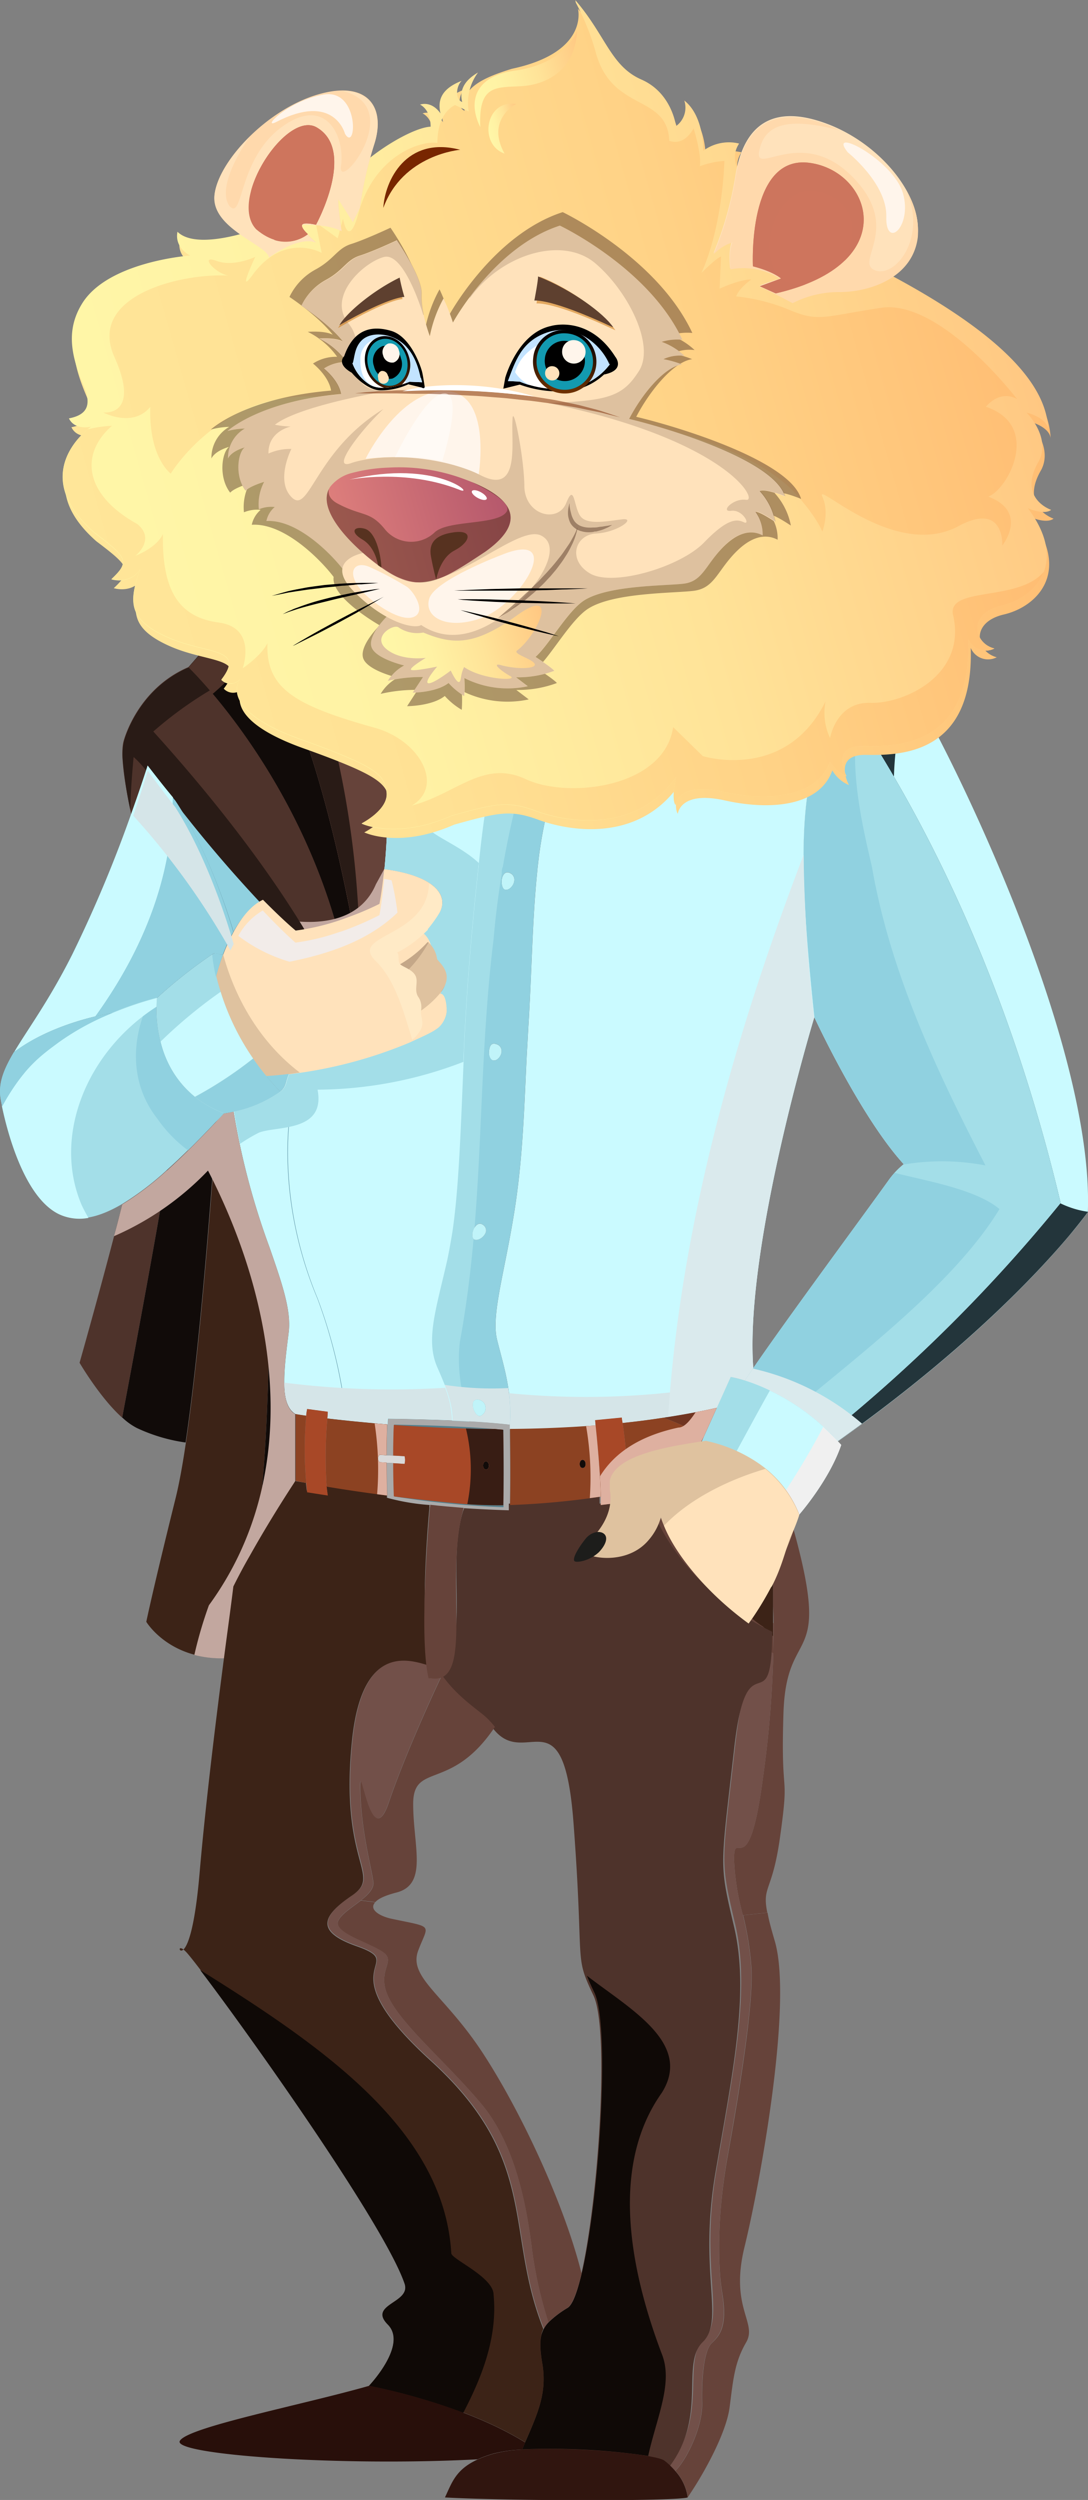 <svg xmlns="http://www.w3.org/2000/svg" xmlns:xlink="http://www.w3.org/1999/xlink" viewBox="0 0 205.79 472.82"><rect x="0" y="0" width="205.79" height="472.82" fill="#808080" stroke="none"/><defs><style>.cls-1{isolation:isolate;}.cls-2{fill:#547f8c;}.cls-3{fill:#110b09;}.cls-4{fill:#d9d9d9;}.cls-5{fill:#aaa;}.cls-6{fill:#66433a;}.cls-7{fill:#4f332a;}.cls-14,.cls-22,.cls-24,.cls-32,.cls-49,.cls-54,.cls-58,.cls-7,.cls-8{mix-blend-mode:screen;}.cls-8{fill:#291b16;}.cls-9{fill:#4e332b;}.cls-10{fill:#c2a79f;}.cls-10,.cls-17,.cls-18,.cls-19,.cls-20,.cls-30,.cls-42,.cls-45,.cls-48,.cls-52,.cls-60,.cls-65{mix-blend-mode:multiply;}.cls-11{fill:#3c2317;}.cls-12{fill:#c0f4f9;}.cls-13{fill:#cafaff;}.cls-14{fill:#23353b;}.cls-15{fill:#a3dee8;}.cls-16{fill:#90d1e0;}.cls-17{fill:#daeaed;}.cls-18{fill:#f0f0f0;}.cls-19{fill:#d5e5e8;}.cls-20{fill:#f2ece9;}.cls-21{fill:#725049;}.cls-22{fill:#0f0906;}.cls-23{fill:#aadae2;}.cls-24,.cls-28{fill:#5b8089;}.cls-25{fill:#703521;}.cls-26{fill:#8c4222;}.cls-27{fill:#30150f;}.cls-29{fill:#a84827;}.cls-30{fill:#deb0a0;}.cls-31{fill:#280f0a;}.cls-32{fill:#381d14;}.cls-33{fill:#699faf;}.cls-34{fill:#dfc29f;}.cls-35{fill:#ffe2bb;}.cls-36,.cls-41,.cls-43{fill:#5e402f;}.cls-36{opacity:0.2;}.cls-37{fill:#ffeac6;}.cls-38{fill:#d8bfa0;}.cls-39{fill:url(#linear-gradient);}.cls-40{fill:url(#linear-gradient-2);}.cls-41,.cls-42,.cls-48,.cls-49,.cls-52{opacity:0.5;}.cls-42{fill:#c97106;}.cls-44{fill:url(#linear-gradient-3);}.cls-45,.cls-53{fill:#573220;}.cls-46{fill:#fff5eb;}.cls-47{fill:#ffd9ac;}.cls-48,.cls-58{fill:#782600;}.cls-49,.cls-54,.cls-59{fill:#fff;}.cls-50,.cls-60{fill:#ce755d;}.cls-51{fill:url(#linear-gradient-4);}.cls-55{fill:url(#linear-gradient-5);}.cls-56{fill:url(#linear-gradient-6);}.cls-57{fill:url(#linear-gradient-7);}.cls-60{opacity:0.7;}.cls-61{fill:#c2e3ff;}.cls-62{fill:url(#linear-gradient-8);}.cls-63{fill:#139ab0;}.cls-64{fill:url(#linear-gradient-9);}.cls-66{fill:#1d1d1b;fill-rule:evenodd;}</style><linearGradient id="linear-gradient" x1="14.42" y1="82.74" x2="196.85" y2="82.74" gradientTransform="translate(-19.73 33.25) rotate(-15.91)" gradientUnits="userSpaceOnUse"><stop offset="0" stop-color="#ffe699"/><stop offset="0.3" stop-color="#ffe194"/><stop offset="0.66" stop-color="#ffd286"/><stop offset="1" stop-color="#ffbd73"/></linearGradient><linearGradient id="linear-gradient-2" x1="14.42" y1="81.01" x2="196.85" y2="81.01" gradientTransform="translate(-19.73 33.25) rotate(-15.91)" gradientUnits="userSpaceOnUse"><stop offset="0" stop-color="#fff7a8"/><stop offset="0.27" stop-color="#fff2a4"/><stop offset="0.6" stop-color="#ffe398"/><stop offset="0.97" stop-color="#ffca84"/><stop offset="1" stop-color="#ffc782"/></linearGradient><linearGradient id="linear-gradient-3" x1="61.46" y1="89.6" x2="94.27" y2="89.6" gradientTransform="translate(-19.73 33.25) rotate(-15.91)" gradientUnits="userSpaceOnUse"><stop offset="0" stop-color="#de7f7c"/><stop offset="1" stop-color="#b5586c"/></linearGradient><linearGradient id="linear-gradient-4" x1="64.21" y1="115.61" x2="94.98" y2="115.61" xlink:href="#linear-gradient-2"/><linearGradient id="linear-gradient-5" x1="14.42" y1="107.44" x2="188.32" y2="107.44" xlink:href="#linear-gradient"/><linearGradient id="linear-gradient-6" x1="108.66" y1="15.19" x2="131.47" y2="15.19" xlink:href="#linear-gradient-2"/><linearGradient id="linear-gradient-7" x1="110.02" y1="23.08" x2="116.58" y2="23.08" xlink:href="#linear-gradient-2"/><linearGradient id="linear-gradient-8" x1="-1083.18" y1="-127.09" x2="-1083.18" y2="-137.9" gradientTransform="matrix(-1.27, -0.06, -0.05, 1, -1278.34, 136.53)" gradientUnits="userSpaceOnUse"><stop offset="0" stop-color="#733300"/><stop offset="1"/></linearGradient><linearGradient id="linear-gradient-9" x1="-1027.96" y1="-20.94" x2="-1027.96" y2="-29.69" gradientTransform="matrix(-0.99, 0.29, 0.32, 1.08, -938.68, 398.15)" xlink:href="#linear-gradient-8"/></defs><title>ЛЕв</title><g class="cls-1"><g id="Layer_1" data-name="Layer 1"><polygon class="cls-2" points="73.61 269.59 95.81 270.9 95.55 269.94 73.61 268.82 73.61 269.59"/><polygon class="cls-2" points="73.64 282.85 95.81 284.51 95.38 285.43 73.5 283.62 73.64 282.85"/><path class="cls-3" d="M110.2,276.1c.71,0,.8,1.54,0,1.54S109.5,276.09,110.2,276.1Z"/><path class="cls-3" d="M91.92,276.39c.71,0,.79,1.54,0,1.54S91.21,276.37,91.92,276.39Z"/><path class="cls-4" d="M76.54,275.41a3,3,0,0,1,0,1.46l-2.15-.14v0l-1.27-.08-1.33-.09a1,1,0,0,1,0-1.4l1.33.08,1.27.06Z"/><path class="cls-5" d="M74.51,269.5c-.06,1.15-.12,3.19-.12,5.78l-1.27-.06c0-2.63.07-4.66.09-5.82,0-.69.06-1.07.06-1.07s5.84.06,12.23.33c3.83.16,7.84.42,10.92.79,0,0,0,.29,0,.8,0,2.09.13,8,0,14.4,0,.49,0,1,0,1.52-3.11-.11-5.94-.29-8.46-.48s-4.5-.38-6.34-.59c-5.44-.61-8.35-1.22-8.35-1.22,0-.36,0-.69,0-1-.07-2.26-.09-4.34-.11-6.22l1.27.08v0c0,1.89,0,4,.12,6.27l.26.05a168.51,168.51,0,0,0,20.42,2v-.37c.12-6.25,0-12.07,0-14.27l-1.58-.14c-6.7-.6-15.82-.79-19.08-.84Z"/><path class="cls-3" d="M66.81,175.34c-.88.36-1.79.71-2.77,1l-.19-.43c-8.5-30.83-28.24-49.69-28.24-49.69L44.49,116S56.63,121.74,66.81,175.34Z"/><path class="cls-6" d="M68.21,116.08a135.9,135.9,0,0,1,3.75,18,140,140,0,0,1,.71,32.1c-.41,4.35-.9,6.84-.9,6.84a51.85,51.85,0,0,1-5,2.27C56.63,121.74,44.49,116,44.49,116c14.39-10.3,21.65-6.5,21.65-6.5.67,2,1.31,4,1.88,6A6.44,6.44,0,0,0,68.21,116.08Z"/><path class="cls-7" d="M49,120.81c-2.73-4-4.49-4.82-4.49-4.82l-8.88,10.25s1.82,1.74,4.59,5A40.34,40.34,0,0,0,49,120.81Z"/><path class="cls-8" d="M56.15,117.8c-1.13.46,6.39-2.51,11.46-3.7-.46-1.54-1-3.07-1.47-4.61,0,0-7.26-3.8-21.65,6.5,0,0,1.82.88,4.65,5.05,4.46,6.6,11.44,21.47,17.67,54.3l1.09-.45A177.68,177.68,0,0,0,56.15,117.8Z"/><path class="cls-9" d="M27.92,145.78l0,0s-1.09,3.63-2.94,9c-1-4.6-2.42-11.94-1.58-14.68,0,0,2.48-9.75,12.23-13.93,0,0,19.74,18.86,28.24,49.69l.19.43a41.7,41.7,0,0,1-8.12,1.94s-2.18-1.85-6.18-6.08a253.55,253.55,0,0,1-16.58-19.5Q30.66,149.5,27.92,145.78Z"/><path class="cls-10" d="M71.1,167.24c-3.17,7.52-11.95,8.18-20.27,6.11,3.29,3.42,5.09,5,5.09,5A41.7,41.7,0,0,0,64,176.36c1-.31,1.89-.66,2.77-1a51.85,51.85,0,0,0,5-2.27s.49-2.49.9-6.84c.07-.7.14-1.46.2-2.25C72.28,165.09,71.69,166.18,71.1,167.24Z"/><path class="cls-8" d="M29,138.35a73,73,0,0,1,10.68-7.77c-2.45-2.84-4-4.34-4-4.34-9.75,4.18-12.23,13.93-12.23,13.93a12.12,12.12,0,0,0-.19,4,71.33,71.33,0,0,0,1.4,9c0-3.78.66-10.48.61-10A19.66,19.66,0,0,1,27.85,146a1.35,1.35,0,0,0,0-.18l0,0q2.73,3.72,5.24,6.94a253.55,253.55,0,0,0,16.58,19.5c4,4.23,6.18,6.08,6.18,6.08,1-.13,2-.31,2.95-.52C50.81,164.16,39.69,150.17,29,138.35Z"/><path class="cls-9" d="M31.54,221.4c-1.67,11-8.42,46.73-8.42,46.73-4.19-3.73-8.07-10.39-8.07-10.39s4.52-15.9,8.07-29.94A55.2,55.2,0,0,0,31.54,221.4Z"/><path class="cls-3" d="M40.9,212.13s-2.45,38.29-5.8,60.69a32.13,32.13,0,0,1-9.19-2.73,12,12,0,0,1-2.79-2s6.75-35.7,8.42-46.73C34.55,218.71,37.68,215.55,40.9,212.13Z"/><path class="cls-11" d="M50.9,235.68s.85,42.19-3.6,61.54a0,0,0,0,0,0,0c-1.07,2.28-2.12,4.64-3.09,7,0,0-.41,3.59-1,9.33-11.07.67-15.54-6.82-15.54-6.82s1.26-6.12,5.56-23.44c.67-2.72,1.33-6.35,1.94-10.51,3.35-22.4,5.8-60.69,5.8-60.69.49-.51,1-1,1.47-1.55,0,0,.71-.1,1.82-.34A138.67,138.67,0,0,0,50.9,235.68Z"/><path class="cls-3" d="M55.92,267.44v12.64S51.58,288,47.3,297.22c4.45-19.35,3.6-61.54,3.6-61.54,2.39,6.87,4.22,12.09,3.72,16.26C53.77,258.79,52.78,265.65,55.92,267.44Z"/><path class="cls-10" d="M54.62,251.94c.5-4.17-1.33-9.39-3.72-16.26a138.67,138.67,0,0,1-6.71-25.44c-1.11.24-1.82.34-1.82.34-.49.53-1,1-1.47,1.55-3.22,3.42-6.35,6.58-9.36,9.27a55.2,55.2,0,0,1-8.42,6.4c-.51,2-1,4-1.56,6a54.84,54.84,0,0,0,17.78-12.41c13.07,25.29,18.23,57.46.17,82.22A79.05,79.05,0,0,0,36.76,313a20.28,20.28,0,0,0,6.38.6c.64-5.74,1-9.33,1-9.33,1-2.36,2-4.72,3.09-7a0,0,0,0,1,0,0c4.28-9.27,8.62-17.14,8.62-17.14V267.44C52.78,265.65,53.77,258.79,54.62,251.94Z"/><path class="cls-12" d="M103.46,134.53c1.74,1,.15,3.31-1,3.13S101.73,133.56,103.46,134.53Z"/><path class="cls-12" d="M96.46,165.13a1.36,1.36,0,0,1,.83,1.25c0,1-.9,2-1.68,1.91-.55-.07-.78-.95-.71-1.81S95.52,164.64,96.46,165.13Z"/><path class="cls-12" d="M93.93,197.5a1.34,1.34,0,0,1,.95,1.28c0,.88-.75,1.83-1.5,1.79s-1-1-.86-1.94S93,197.16,93.93,197.5Z"/><path class="cls-13" d="M170.94,220.18c-8.23-9-16.9-27.77-16.9-27.77-4.44-41.81-3-59.7,17.36-63a5.17,5.17,0,0,1,1,1c4.22,5.77,34.62,64.93,33.36,98.84,0,0-13.83,19.69-47.3,43.37a40.94,40.94,0,0,0-17.56-11.48c.45-.69,1-1.48,1.59-2.36,6.44-9.41,20.61-28.57,25.69-35.66A14.7,14.7,0,0,1,170.94,220.18Z"/><path class="cls-14" d="M172.39,130.37c.18-.37-.58-.67-1-1a22.85,22.85,0,0,0-10.61,4.27c18.75,27.86,31.93,60.54,39.83,93.87A296.55,296.55,0,0,1,157,271c.5.5,1,1,1.5,1.55,23.7-16.77,37.53-31.52,43.61-38.71,2.5-3,3.69-4.66,3.69-4.66C179,225.66,161.31,152.71,172.39,130.37Z"/><path class="cls-15" d="M200.62,227.51c-7.9-33.33-21.08-66-39.83-93.87-10.07,7.87-10.24,26-6.75,58.77,0,0,8.67,18.75,16.9,27.77a14.7,14.7,0,0,0-2.77,2.9c-5.08,7.09-19.25,26.25-25.69,35.66-.6.88-1.14,1.67-1.59,2.36A40.37,40.37,0,0,1,157,271,296.55,296.55,0,0,0,200.62,227.51Z"/><path class="cls-16" d="M189.05,228.67c-4.48-3.78-14-5.35-19.83-6.85a14.3,14.3,0,0,0-1.05,1.26c-5.08,7.09-19.25,26.25-25.69,35.66-.6.88-1.14,1.67-1.59,2.36a38.07,38.07,0,0,1,10,4.89C163.76,255.31,180.82,242.2,189.05,228.67Z"/><path class="cls-16" d="M186.4,220.42c-9.35-18.06-18-36.51-21.47-56.43-2-8.69-5.36-22.37-1.26-32.18-12.89,6.65-13.43,24.9-9.63,60.6,0,0,8.67,18.75,16.9,27.77l-.06.07A43.76,43.76,0,0,1,186.4,220.42Z"/><path class="cls-17" d="M140.89,261.1a40.94,40.94,0,0,1,17.56,11.48c1.58-1.12,3.1-2.23,4.6-3.32a47.53,47.53,0,0,0-20.63-10.42C141.85,259.68,141.32,260.43,140.89,261.1Z"/><path class="cls-13" d="M158.45,272.58c.23.22.45.46.66.7-2.32,6.8-8,13.23-8,13.23-3.53-9.27-11.84-12.28-16-13.23a23,23,0,0,0-2.5-.42l.55-1.23,2.42-5.37,2.63-5.84a21.21,21.21,0,0,1,2.68.68A40.94,40.94,0,0,1,158.45,272.58Z"/><path class="cls-15" d="M139.25,274.6c2.1-3.87,4.2-7.75,6.37-11.62a35.16,35.16,0,0,0-4.73-1.88,21.21,21.21,0,0,0-2.68-.68l-2.63,5.84-2.42,5.37-.55,1.23a23,23,0,0,1,2.5.42A27.37,27.37,0,0,1,139.25,274.6Z"/><path class="cls-18" d="M155.71,269.87c-2.15,4.11-4.53,8.1-7.07,12a20.58,20.58,0,0,1,2.48,4.64s5.67-6.43,8-13.23c-.21-.24-.43-.48-.66-.7C157.54,271.59,156.62,270.7,155.71,269.87Z"/><path class="cls-13" d="M139.1,121.36s25.75,2.87,32.3,8c-20.32,3.34-21.8,21.23-17.36,63,0,0-13.26,43.61-11.56,66.33-.6.88-1.14,1.67-1.59,2.36a21.21,21.21,0,0,0-2.68-.68l-2.63,5.84c-3.32.75-6.7,1.36-10.08,1.87h0c-2.57.4-5.16.73-7.73,1,0-.32-.09-.66-.13-1l-5.06.49s0,.35.09,1c-5.55.44-11,.63-16.21.66,0-.51,0-.8,0-.8.43-6.46-1.27-11.29-2.44-16.07-1-4,.83-10.67,2.5-19.73.3-1.64.6-3.37.88-5.16,1.56-10.18,1.77-19.63,2.27-29.55.1-1.51.17-3,.26-4.54.68-10.8.74-20.3,1.69-29.53.06-.71.15-1.41.23-2.12,1.16-9.92,4.73-22.28,9.58-28.55,2.07,3.8,3.51,7.31,3.51,7.31s10-8.8,15.91-13.8A66.64,66.64,0,0,1,139.1,121.36Z"/><path class="cls-19" d="M96.23,263.49a30.47,30.47,0,0,1,.19,6s0,.29,0,.8c5.22,0,10.66-.22,16.21-.66-.05-.62-.09-1-.09-1l5.06-.49c0,.34.1.68.13,1,2.57-.27,5.16-.6,7.73-1h0c3.38-.51,6.76-1.12,10.08-1.87l2-4.47A150,150,0,0,1,96.23,263.49Z"/><path class="cls-17" d="M135.58,266.26l2.63-5.84a21.21,21.21,0,0,1,2.68.68c.45-.69,1-1.48,1.59-2.36C140.78,236,154,192.41,154,192.41a290.08,290.08,0,0,1-2-30.73c-12.89,33.69-23.3,70.06-25.63,106.31C129.45,267.51,132.54,267,135.58,266.26Z"/><path class="cls-14" d="M139.1,121.36s-2.37,1.4-8.29,6.62l-1.61,1.44A196.78,196.78,0,0,1,161,134a22.42,22.42,0,0,1,10.41-4.29C164.85,124.35,139.1,121.36,139.1,121.36Z"/><path class="cls-19" d="M139.1,121.36s-2.37,1.4-8.29,6.62-15.91,14.39-15.91,14.39-1.44-3.66-3.51-7.62a31.77,31.77,0,0,0-2.84,4.82,70,70,0,0,1,5.27,11c8.2-9.94,17.73-19.35,25.81-29.11Z"/><path class="cls-6" d="M146.33,307c0-2.06-.11-3.12-.11-3.12V296a57.88,57.88,0,0,0,3.69-7.41c7.71,27.45-1.16,18.14-1.72,35.35s1.2,10.27-.64,23.45c-1.46,10.56-3.45,9.21-2.42,14.34l-4.61.5a47.5,47.5,0,0,1-1.68-10.52c0-6.41,2.75,5.31,5.48-15.54A202.19,202.19,0,0,0,146.33,307Z"/><path class="cls-20" d="M135.11,273.28c-6.79,1.07-15.57,2.65-16.51,7.29v.32c0,.45,0,.89,0,1.38a7.12,7.12,0,0,1,.11,1.77c-.15,5.08-4.76,8.58-4.76,8.58-.61.52-.11.79,1,.73,4.51-3.54,8-7.87,9.48-12.79a77.23,77.23,0,0,0,17.38-4.75A25.6,25.6,0,0,0,135.11,273.28Z"/><path class="cls-20" d="M126.76,282.67v1.61a45.05,45.05,0,0,0,15.58,21.93c.51-.76,1-1.54,1.43-2.32A77,77,0,0,1,126.76,282.67Z"/><path class="cls-6" d="M146.54,367.09c3.49,11.83-2.86,46.23-5.71,57.84s2.5,14.3.29,18.1-2.44,7.09-3.12,12.28c-.64,4.86-4.82,12.48-7.92,17a9.33,9.33,0,0,0-2.34-5c2.08-2,5.19-8.23,5.08-12.83s.32-9.91,1.8-11.32,3.06-3.06,2-9.47-.73-16.23,1-25.76,4.86-27.62,4.54-35.45a57.88,57.88,0,0,0-1.59-10.24l4.61-.5C145.39,363.05,145.85,364.73,146.54,367.09Z"/><path class="cls-21" d="M146.33,307a202.19,202.19,0,0,1-2,29.19c-2.73,20.85-5.48,9.13-5.48,15.54a47.5,47.5,0,0,0,1.68,10.52,57.88,57.88,0,0,1,1.59,10.24c.32,7.83-2.86,25.92-4.54,35.45s-2,19.35-1,25.76-.52,8-2,9.47-1.91,6.7-1.8,11.32-3,10.8-5.08,12.83a13.91,13.91,0,0,0-1.07-1.12c7.47-9.57,2.25-19.62,6.49-23.79s-.86-13.1,2.42-32.16,6.41-34,3.52-46.32-2.58-10.86,0-33.79c2.45-21.67,5.13-5.8,5.21-24.08C145,306.39,145.64,306.71,146.33,307Z"/><path class="cls-6" d="M146.22,308.94s.07,1.28.11,3.76c-.69-.36-1.37-.75-2-1.13,0-1.3,0-2.6,0-3.92C144.92,308.1,145.56,308.52,146.22,308.94Z"/><path class="cls-11" d="M146.22,299.44v10c-.66-.42-1.3-1.34-1.91-1.79s-1.84-.44-2.47-.94A69.77,69.77,0,0,0,146.22,299.44Z"/><path class="cls-6" d="M144.31,307.65c0,1.32,0,2.62,0,3.92C127.68,301.85,124.38,288,124.38,288a12.35,12.35,0,0,0,2.21-4.34s3,12.64,15.75,22.52C143,306.71,143.63,307.19,144.31,307.65Z"/><path class="cls-9" d="M93.42,327.11a14.57,14.57,0,0,0-2.23-2.31c-2-1.64-5.25-3.91-7.8-7.49a17,17,0,0,1-1.17-1.84q-.42-.74-.78-1.53a4.65,4.65,0,0,1-.31-.87l.31,0c8.68,1.35,2.42-16.68,6.34-27.83,2.51.16,5.34.31,8.46.4,0-.42,0-.85,0-1.26h0c5.68-.13,11.65-.65,17.16-1.31,0,.46,0,.9,0,1.31l5.05-.5c-.15,4.19-4.77,7.08-4.77,7.08-1.81,1.28,6.1.82,10.45-3.79,0,0,5.31,13.41,21.93,21.44-.08,18.28-4.76.41-7.2,22.08-2.59,22.93-2.91,21.41,0,33.79s-.24,27.26-3.52,46.32,1.83,28-2.43,32.16,1,14.22-6.48,23.79a11.2,11.2,0,0,0-1-.85c-1.67-1.24-17.34-2.67-26.89-2.09.21-.45.4-.9.56-1.34,2.29-5.33,4.19-9.29,3.23-15-.53-3.17-.47-5.05.32-6.5a5.28,5.28,0,0,1,.89-1.19A18.94,18.94,0,0,1,107.2,437c.91-.6,1.81-3,2.66-6.49h0c3.34-14.17,5.46-46.62,2.4-53.07-3.79-8-1.69-5.06-3.79-32.76C106.6,320.06,99.54,334.61,93.42,327.11Z"/><path class="cls-22" d="M125.17,445.18c-6.36-16.83-9.55-35.9,0-49.36,5.91-9.4-6.06-15.88-14.16-22.16.35.91.81,1.93,1.44,3.25,3,6.45.94,38.9-2.41,53.07h0c-.84,3.51-1.74,5.89-2.66,6.49a19.27,19.27,0,0,0-3.62,2.74,5,5,0,0,0-.88,1.19c-.79,1.45-.85,3.33-.32,6.5,1,5.74-.94,9.7-3.23,15-.17.44-.36.89-.56,1.34a127,127,0,0,1,23.83,1.25C124.19,457.24,127.39,450.67,125.17,445.18Z"/><path class="cls-23" d="M139.1,121.36s-2.37,1.4-8.29,6.62-15.91,14.39-15.91,14.39-1.44-3.66-3.51-7.62c-2.49-4.81-5.89-10-8.63-9.6,0,0,16.21-7.69,23-11.1h0c1.69-.86,2.82-1.44,3-1.58.77-.7.68-4.91-2.54-7.45,0-.67.1-1.34.15-2C133,108.37,139.1,121.36,139.1,121.36Z"/><path class="cls-24" d="M126.38,103c0,.65-.1,1.32-.15,2,3.22,2.54,3.31,6.75,2.54,7.45-.15.14-1.28.72-3,1.58h0c-6.83,3.41-23,11.1-23,11.1,1.56-.25,3.32,1.32,5,3.6a112.79,112.79,0,0,0,26.36-16.31C131.92,109,129.2,105.3,126.38,103Z"/><path class="cls-25" d="M135.58,266.26l-2.42,5.37a57.94,57.94,0,0,0-7.66-3.5C128.88,267.62,132.26,267,135.58,266.26Z"/><path class="cls-26" d="M133.16,271.63l-.55,1.23a23,23,0,0,1,2.5.42c-6.79,1.07-15.57,2.65-16.51,7.29a70.7,70.7,0,0,0-.85-11.44c2.57-.27,5.16-.6,7.73-1h0A57.94,57.94,0,0,1,133.16,271.63Z"/><path class="cls-27" d="M98.77,463.28c9.55-.58,25.22.85,26.89,2.09a12.55,12.55,0,0,1,1,.85,13.91,13.91,0,0,1,1.07,1.12,9.33,9.33,0,0,1,2.34,5c-2.4.73-33.24.68-45.91,0,1.31-2.77,2-5.25,6.14-7.16a22.54,22.54,0,0,1,3-1.09A26.62,26.62,0,0,1,98.77,463.28Z"/><path class="cls-28" d="M126.23,105c3.22,2.54,3.31,6.75,2.54,7.45-.15.14-1.28.72-3,1.58C125.9,110.94,126.05,107.92,126.23,105Z"/><path class="cls-20" d="M95,127.56l-.66,1.61c-3.72-5.6-9.15-9.37-15.52-11.79a19.1,19.1,0,0,1-.58,2.71h0c4.84,1.69,8.23,2.58,8.23,2.58,1.87,1.45,4,7.32,5.51,12.28,1.17,3.81,2,7.09,2,7.4,2.61-8.75,8.78-17.21,8.78-17.21s16.21-7.69,23-11.1h0c0-.77.07-1.51.09-2.26C114.41,118.32,97.78,121.26,95,127.56Z"/><path class="cls-29" d="M112.65,269.59c-.05-.62-.09-1-.09-1l5.06-.49c0,.34.1.68.13,1a70.7,70.7,0,0,1,.85,11.44,4.21,4.21,0,0,0,0,1.7,7.12,7.12,0,0,1,.11,1.77l-5,.61c0-.5,0-1,0-1.59C113.53,278.33,112.92,272,112.65,269.59Z"/><path class="cls-30" d="M133.16,271.63l2.42-5.37c-1.32.3-2.66.56-4,.82-1.08,1.65-2.17,2.91-3.24,2.91-7.66,1.64-12.28,5-14.88,9.27.08,1.31.14,2.61.16,3.8,0,.56,0,1.09,0,1.59l5-.61a7.12,7.12,0,0,0-.11-1.77,4.21,4.21,0,0,1,0-1.7c.94-4.64,9.72-6.22,16.51-7.29a23,23,0,0,0-2.5-.42Z"/><path class="cls-26" d="M112.65,269.59c.27,2.41.88,8.74,1,13.47a152.13,152.13,0,0,1-17.17,1.59h0c.13-6.42,0-12.31,0-14.4C101.66,270.22,107.1,270,112.65,269.59Zm-2.45,8.05c.8,0,.71-1.52,0-1.54S109.44,277.64,110.2,277.64Z"/><path class="cls-30" d="M112.65,269.59l-1.79.13a57.42,57.42,0,0,1,.7,13.62l2.07-.28C113.53,278.33,112.92,272,112.65,269.59Z"/><path class="cls-6" d="M110,430h0c-.84,3.51-1.74,5.89-2.66,6.49a19.27,19.27,0,0,0-3.62,2.74,77.72,77.72,0,0,1-3.23-14.88c-1-7.22-3-18.76-9.51-26.5S76.33,383.33,73.61,378s1.59-7-1.26-8.84-9.4-3.58-8.35-5.9c.58-1.26,2.59-2.5,4.26-3.81l2.7.34c-1.26,1.37.9,2.63,3.08,3.1,8.16,1.73,7,.9,5.07,6s4.87,8.26,12.08,19.21S106.78,416.94,110,430Z"/><path class="cls-21" d="M103.76,439.22a5,5,0,0,0-.88,1.19c-7.36-18.47-.7-32-21.26-50.68S77.94,371.67,67.57,368c-7.75-2.73-6.74-5.64-.9-9.59s-2.35-5.95,0-29.18c2.27-22.6,15-13,15.74-14.29a18.57,18.57,0,0,0,1.16,1.84S77,330.63,73.51,340.91s-5.61-9.93-5.38-2.12,2.1,14.37,2.46,17.13c.17,1.24-1,2.39-2.33,3.48-1.67,1.31-3.68,2.55-4.26,3.81-1,2.32,5.5,4,8.35,5.9s-1.44,3.47,1.26,8.84S84.49,390.09,91,397.84s8.55,19.28,9.51,26.5A77.72,77.72,0,0,0,103.76,439.22Z"/><path class="cls-11" d="M102.56,446.91c1,5.74-.94,9.7-3.23,15-12.23-7.58-29.51-10.72-29.51-10.72s7.37-7.74,3.58-11.61,4.43-4,3.17-7.74C72.18,419,38.35,372.45,35.2,369.17s.62,7.26,2.54-14.78c1.31-15.37,3.93-35.72,5.4-46.65.64-4.74,1-7.7,1-7.7,1-2,2-3.89,3.09-5.77a0,0,0,0,1,0,0c4.28-7.65,8.62-14.15,8.62-14.15l2,.33c.1.91.17,1.46.17,1.46l3.92.5c-.09-.44-.15-.9-.22-1.39,2.87.39,6.7.89,11.44,1.39,0,.28,0,.55,0,.85a41.35,41.35,0,0,0,8.1,1.38s-2.06,21.18-.05,28a4.66,4.66,0,0,0,.3.87c.24.53.51,1,.79,1.53-.7,1.27-13.47-8.31-15.74,14.29-2.35,23.23,5.81,25.24,0,29.18s-6.85,6.86.9,9.59c10.37,3.64-6.49,3,14.05,21.7s13.9,32.21,21.26,50.68C102.09,441.86,102,443.74,102.56,446.91Z"/><path class="cls-22" d="M93.36,434c0-3.36-8-6.73-8-7.85-1.37-23.19-24-38.9-47.5-53.56,8.84,11.58,34.85,48.15,38.66,59.32,1.26,3.72-7,3.87-3.17,7.74s-3.58,11.61-3.58,11.61a113.25,113.25,0,0,1,17.84,5.1C91.4,449.13,94.1,441.79,93.36,434Z"/><path class="cls-31" d="M99.33,461.94c-.17.44-.36.89-.56,1.34a26.62,26.62,0,0,0-5.43.76,22.54,22.54,0,0,0-3,1.09c-26.23,1.38-57.75-.88-56.33-3.48s23-6.77,35.84-10.43C69.82,451.22,87.1,454.36,99.33,461.94Z"/><path class="cls-16" d="M102.76,125s-6.17,8.11-8.78,16.5h0c-.22.67-.41,1.35-.56,2a205.46,205.46,0,0,0-3,20.73c-.95,8.56-1.82,18.29-2.34,27.08-.15,2.47-.29,4.87-.38,7.15a1,1,0,0,0,0,.24c-.63,15.28-1,25.81-2.18,34.16-.28,1.93-.6,3.74-1,5.47-2.07,9.21-4.13,15-1.91,20.17,1.61,3.7,2.87,6.72,2.92,10.13,3.83.16,7.84.42,10.92.79.43-6.46-1.27-11.29-2.44-16.07-1-4,.83-10.67,2.5-19.73.3-1.64.6-3.37.88-5.16,1.56-10.18,1.77-19.63,2.27-29.55.1-1.51.17-3,.26-4.54.68-10.8.74-20.3,1.69-29.53.06-.71.15-1.41.23-2.12,1.16-9.92,4.73-22.28,9.58-28.55C108.9,129.58,105.5,124.56,102.76,125ZM90.83,267.81c-1.16.21-2.33-3.41-.32-3.09A1.61,1.61,0,0,1,90.83,267.81ZM91.9,233c-.26.9-1.37,1.69-2.1,1.46-.39-.11-.51-.64-.43-1.22.17-1.07,1-2.34,2-1.58A1.25,1.25,0,0,1,91.9,233Zm1.48-32.45c-.62,0-1-1-.86-1.94s.51-1.47,1.41-1.13a1.34,1.34,0,0,1,.95,1.28C94.88,199.66,94.13,200.61,93.38,200.57Zm2.23-32.28c-.55-.07-.78-.95-.71-1.81s.62-1.84,1.56-1.35a1.36,1.36,0,0,1,.83,1.25C97.29,167.35,96.39,168.37,95.61,168.29Zm6.84-30.63c-1.17-.18-.72-4.1,1-3.13S103.61,137.84,102.45,137.66Z"/><path class="cls-15" d="M87,253.69c1.2-6.53,2-13,2.57-19.35a1.39,1.39,0,0,1-.2-1.08,3.16,3.16,0,0,1,.38-1c1.49-18.18,1.32-36.05,3.61-54.63.35-4.19.88-8.32,1.55-12.4a3.35,3.35,0,0,1,0-.55,2.59,2.59,0,0,1,.2-.75,161.38,161.38,0,0,1,7.08-27c-.77-.64-.33-3.47,1.11-2.94q1.36-3.63,2.91-7.26c-1.18-1.15-2.36-1.83-3.44-1.66,0,0-6.17,8.11-8.78,16.5h0c-.22.67-.41,1.35-.56,2a205.46,205.46,0,0,0-3,20.73c-.95,8.56-1.82,18.29-2.34,27.08-.15,2.47-.29,4.87-.38,7.15a1,1,0,0,0,0,.24c-.63,15.28-1,25.81-2.18,34.16-.28,1.93-.6,3.74-1,5.47-2.07,9.21-4.13,15-1.91,20.17,1.61,3.7,2.87,6.72,2.92,10.13l3.24.16C87.25,263.62,86.37,258.54,87,253.69Z"/><path class="cls-19" d="M102.76,125.15s-.91,1.27-2.2,3.31a40.38,40.38,0,0,1,7.74,11.63,32,32,0,0,1,3.09-5.34C108.9,129.94,105.5,124.7,102.76,125.15Z"/><path class="cls-19" d="M84,261.9a19.52,19.52,0,0,1,1.52,6.76c3.83.16,7.84.42,10.92.79a31,31,0,0,0-.32-6.93A58.61,58.61,0,0,1,84,261.9Zm6.85,5.91c-1.16.21-2.33-3.41-.32-3.09A1.61,1.61,0,0,1,90.83,267.81Z"/><path class="cls-29" d="M95.17,270.41c0,2.2.14,8,0,14.27-2.73,0-5.37-.05-7.85-.27-4.65-.42-8.87-.9-12.57-1.36l-.26-.05c-.08-2.26-.12-4.38-.12-6.27l2.15.14a3,3,0,0,0,0-1.46l-2.15-.13c0-2.59.06-4.63.12-5.78,5.57.4,12,.72,19.08.77Zm-3.25,7.52c.79,0,.71-1.52,0-1.54S91.17,277.93,91.92,277.93Z"/><path class="cls-32" d="M95.17,270.41l-1.58-.14c-1.86,0-3.68,0-5.46-.1a33,33,0,0,1,.26,14.3c2.18.16,4.45.24,6.8.21C95.31,278.43,95.22,272.61,95.17,270.41Zm-3.25,7.52c-.75,0-.71-1.56,0-1.54S92.71,277.93,91.92,277.93Z"/><path class="cls-6" d="M91.38,324.3a14.57,14.57,0,0,1,2.23,2.31c-8.26,12.33-15.46,6.57-15.46,14.56S81,356.37,75,357.93c-2.22.57-3.48,1.2-4,1.81l-2.7-.34c1.37-1.09,2.5-2.24,2.33-3.48-.36-2.76-2.25-9.31-2.46-17.13s1.89,12.4,5.38,2.12,10.06-24.1,10.06-24.1C86.12,320.39,89.35,322.66,91.38,324.3Z"/><path class="cls-12" d="M91.38,231.68A1.25,1.25,0,0,1,91.9,233c-.26.9-1.37,1.69-2.1,1.46-.39-.11-.51-.64-.43-1.22C89.54,232.19,90.38,230.92,91.38,231.68Z"/><path class="cls-12" d="M90.51,264.72a1.61,1.61,0,0,1,.32,3.09C89.67,268,88.5,264.4,90.51,264.72Z"/><path class="cls-33" d="M86.42,122.63s-4.35,4.68-7.84,14.41L72,133.61a128.81,128.81,0,0,1,.71,30.78c9.18,1.2,12.32,4.7,10.47,8.19a27.27,27.27,0,0,1-2.27,3.16l.07.08a4.83,4.83,0,0,1,1.51,5.32c.91,1.24,3.58,3.11.84,6.66.43,1.09,1.24,1.84,1.16,3.54a3.22,3.22,0,0,1-.94,1.89,18.16,18.16,0,0,1-6,3.86l0,0a84.78,84.78,0,0,1-22.83,6h0c-.66,1.4-.41,2.38-1.65,3.34a23.2,23.2,0,0,1-8.78,3.78,138.67,138.67,0,0,0,6.71,25.44c2.39,6.87,4.22,12.09,3.72,16.26-.85,6.85-1.84,13.71,1.3,15.5,0,0,.69.13,2,.31,0-.43.1-.85.17-1.27L62,267s0,.45-.09,1.24c2.91.35,6.76.75,11.29,1.12,0-.69.06-1.07.06-1.07s5.84.06,12.23.33c0-3.41-1.31-6.43-2.92-10.13-2.22-5.15-.16-11,1.91-20.17.37-1.73.69-3.54,1-5.47,1.21-8.35,1.55-18.88,2.18-34.16a1,1,0,0,1,0-.24c.09-2.28.23-4.68.38-7.15.52-8.79,1.39-18.52,2.34-27.08a205.46,205.46,0,0,1,3-20.73c.15-.67.34-1.35.56-2h0C93.82,140.82,89.73,125.08,86.42,122.63Z"/><path class="cls-13" d="M56.18,202.89l-1.56.22h0c-.66,1.4-.41,2.38-1.65,3.34a23.2,23.2,0,0,1-8.78,3.78,138.67,138.67,0,0,0,6.71,25.44c2.39,6.87,4.22,12.09,3.72,16.26-.85,6.85-1.84,13.71,1.3,15.5,0,0,.69.13,2,.31,0-.43.1-.85.17-1.27L62,267s0,.45-.09,1.24c1,.13,2.27.26,3.56.4A94,94,0,0,0,60,245.53C54.33,232.07,52.72,216.58,56.18,202.89Z"/><path class="cls-13" d="M86.42,122.63s-4.35,4.68-7.84,14.41L72,133.61a128.81,128.81,0,0,1,.71,30.78c9.18,1.2,12.32,4.7,10.47,8.19a27.27,27.27,0,0,1-2.27,3.16l.07.08a4.83,4.83,0,0,1,1.51,5.32c.91,1.24,3.58,3.11.84,6.66.43,1.09,1.24,1.84,1.16,3.54a3.22,3.22,0,0,1-.94,1.89,18.16,18.16,0,0,1-6,3.86l0,0a84,84,0,0,1-21.27,5.78c-3.46,13.69-1.85,29.18,3.78,42.64a94,94,0,0,1,5.52,23.15c2.26.24,4.84.49,7.73.72,0-.69.06-1.07.06-1.07s5.84.06,12.23.33c0-3.41-1.31-6.43-2.92-10.13-2.22-5.15-.16-11,1.91-20.17.37-1.73.69-3.54,1-5.47,1.21-8.35,1.55-18.88,2.18-34.16a1,1,0,0,1,0-.24c.09-2.28.23-4.68.38-7.15.52-8.79,1.39-18.52,2.34-27.08a205.46,205.46,0,0,1,3-20.73c.15-.67.34-1.35.56-2h0C93.82,140.82,89.73,125.08,86.42,122.63Z"/><path class="cls-15" d="M80.64,155.84c-4-11.05,1-19.29,10-25.26-1.31-3.59-2.82-6.93-4.2-8,0,0-4.35,4.68-7.84,14.41L72,133.61a128.81,128.81,0,0,1,.71,30.78c9.18,1.2,12.32,4.7,10.47,8.19-1,1.8-3.81,2-4.2,2.76,1.42,2.75,2.27,4.3.7,1.7,1.26,1.2,2.27,1.89,1.41,4.1.92,1.24,5,3.11,2.24,6.66.43,1.09,1.24,1.84,1.16,3.54a3.22,3.22,0,0,1-.94,1.89,18.16,18.16,0,0,1-6,3.86l0,0a84.78,84.78,0,0,1-22.83,6h0c-.66,1.4-.41,2.38-1.65,3.34a23.2,23.2,0,0,1-8.78,3.78c.32,2.13.71,4.16,1.12,6.12a31.17,31.17,0,0,1,3.52-2.09c3.18-1.35,12.72,0,11.13-8.15a77.59,77.59,0,0,0,27.59-5.26c0-.92.07-1.7.09-2.13a1,1,0,0,1,0-.24c.09-2.28.23-4.68.38-7.15.52-8.79,1.39-18.52,2.34-27.08,0-.32.07-.64.11-1C86.74,159.61,80.64,157.72,80.64,155.84Z"/><path class="cls-16" d="M49.24,170.72h0c-2.31,1.12-4.14,3.65-5.53,6.31,0,0-4-14.76-11-25.82A253.55,253.55,0,0,0,49.24,170.72Z"/><path class="cls-19" d="M53.78,261.5c0,2.84.55,5,2.14,5.94,0,0,.69.13,2,.31,0-.43.1-.85.17-1.27L62,267s0,.45-.09,1.24c2.91.35,6.76.75,11.29,1.12,0-.69.06-1.07.06-1.07s5.84.06,12.23.33a18.35,18.35,0,0,0-1.29-6.15A162,162,0,0,1,53.78,261.5Z"/><path class="cls-6" d="M87.71,285.19c-3.92,13.5,2.34,33.83-6.34,32.2l-.3.05c-2-8.23.3-32.84.3-32.84C83.21,284.81,85.33,285,87.71,285.19Z"/><path class="cls-34" d="M81.14,190c1.27-1.08,3.37-.27,3.31,1.32v.05a3.22,3.22,0,0,1-.94,1.89l-.22.24a2.06,2.06,0,0,1-3.47-.91,6.08,6.08,0,0,1-.19-1.29v-.12C80.19,190.74,80.69,190.34,81.14,190Z"/><path class="cls-34" d="M83.29,187.8a18.93,18.93,0,0,1-3.66,3.35v.12a13.86,13.86,0,0,0,.26,1.73,23.48,23.48,0,0,0,3.48-5C83.35,187.92,83.31,187.86,83.29,187.8Z"/><path class="cls-23" d="M86.42,122.68s-4.35,4.88-7.84,15L72,134.13a135.9,135.9,0,0,0-3.75-18c3.54,1.63,7,3,10,4C83,121.79,86.42,122.68,86.42,122.68Z"/><path class="cls-23" d="M72,134.13l6.62,3.58a57.45,57.45,0,0,1,5.2-11.27,46,46,0,0,1-15.16-8.77A135,135,0,0,1,72,134.13Z"/><path class="cls-24" d="M78.19,120.1c-3-1-6.44-2.39-10-4,.15.53.27,1.06.41,1.59a46,46,0,0,0,15.16,8.77,28.86,28.86,0,0,1,2.64-3.76S83,121.79,78.19,120.1Z"/><path class="cls-19" d="M68.21,116.08a135.9,135.9,0,0,1,3.75,18l3.64,2a66.53,66.53,0,0,0-3.14-18.19C71.07,117.34,69.65,116.74,68.21,116.08Z"/><path class="cls-35" d="M81.11,182.23c.11-.2.21-.41.3-.61a4.7,4.7,0,0,0-1.26-5.06l.61-.6.18-.14-.07-.08a27.27,27.27,0,0,0,2.27-3.16c1.85-3.49-1.29-7-10.47-8.19-.41,4.17-.9,6.56-.9,6.56a53.63,53.63,0,0,1-5,2.18c-.88.33-1.79.67-2.77,1A44,44,0,0,1,55.92,176s-2.18-1.77-6.18-5.83h0c-2.31,1.08-4.14,3.5-5.53,6.05a34.6,34.6,0,0,0-1.95,4.23,39.55,39.55,0,0,0-1.35,4.14,46.74,46.74,0,0,0,9.47,19c1.39-.09,2.82-.22,4.26-.41a84.78,84.78,0,0,0,22.83-6l0,0c2.73-1.28,4.39-1.94,5.54-2.9a4.9,4.9,0,0,0,1.48-3c0-1.08-.18-3.34-1.2-3.35.3-.5,1.8-4.7-1.88-6.18"/><path class="cls-34" d="M42.21,180.49a39.89,39.89,0,0,0-1.32,4.07,46.74,46.74,0,0,0,9.47,19c1.39-.09,2.82-.22,4.26-.41.69-.09,1.39-.19,2.08-.3C49.33,197.24,44.5,189,42.21,180.49Z"/><path class="cls-20" d="M72.67,166.23c-.41,4.35-.9,6.84-.9,6.84a51.85,51.85,0,0,1-5,2.27c-.88.36-1.79.71-2.77,1a41.7,41.7,0,0,1-8.12,1.94s-2.18-1.85-6.18-6.08h0A12.3,12.3,0,0,0,45.08,177a29.89,29.89,0,0,0,9.68,4.89c8.76-1.74,15.54-4.56,20.42-9.29a52,52,0,0,0-1.11-6.1C73.61,166.38,73.16,166.3,72.67,166.23Z"/><path class="cls-28" d="M78.3,109.09a20.85,20.85,0,0,1-.11,11h0c-3-1-6.44-2.39-10-4a6.44,6.44,0,0,1-.19-.64c2.85-5.35,6.45-7.14,6.9-7.34C75.94,108.42,77.08,108.77,78.3,109.09Z"/><path class="cls-24" d="M68,115.44a6.44,6.44,0,0,0,.19.64c.86.4,1.73.78,2.59,1.15A29.43,29.43,0,0,1,77,108.72l-2.06-.62C74.47,108.3,70.87,110.09,68,115.44Z"/><path class="cls-28" d="M78.19,120.1h0a20.85,20.85,0,0,0,.11-11L77,108.72a29.43,29.43,0,0,0-6.18,8.51C73.43,118.35,76,119.31,78.19,120.1Z"/><path class="cls-26" d="M73.21,269.4c0,1.16-.07,3.19-.09,5.82l-1.33-.08a1,1,0,0,0,0,1.4l1.33.09c0,1.88,0,4,.11,6.22-4.74-.61-8.57-1.2-11.44-1.68a82.78,82.78,0,0,1,.13-12.89C64.83,268.63,68.68,269,73.21,269.4Z"/><path class="cls-30" d="M73.12,276.63l-1.33-.09a1,1,0,0,1,0-1.4l1.33.08c0-2.63.07-4.66.09-5.82l-2.35-.2a57.49,57.49,0,0,1,.47,13.4l1.9.25C73.16,280.59,73.14,278.51,73.12,276.63Z"/><path class="cls-29" d="M61.92,268.28a82.78,82.78,0,0,0-.13,12.89c.07.59.13,1.15.22,1.68l-3.92-.61s-.07-.65-.17-1.76a70.45,70.45,0,0,1,0-12.73c0-.43.1-.85.17-1.27L62,267S62,267.49,61.92,268.28Z"/><path class="cls-26" d="M57.92,267.75a70.45,70.45,0,0,0,0,12.73l-2-.4V267.44S56.61,267.57,57.92,267.75Z"/><path class="cls-16" d="M54.62,203.11h0c-.66,1.4-.41,2.38-1.65,3.34-.94-1-1.82-2-2.61-2.94C51.75,203.43,53.18,203.3,54.62,203.11Z"/><path class="cls-23" d="M44.19,210.24c-1.11.24-1.82.34-1.82.34C27.6,204.94,29.7,188.74,29.7,188.74a91.17,91.17,0,0,1,10.47-8.27,27.06,27.06,0,0,0,.72,4.09,46.74,46.74,0,0,0,9.47,19c.79,1,1.67,2,2.61,2.94A23.2,23.2,0,0,1,44.19,210.24Z"/><path class="cls-15" d="M41.73,187.58c-.35-1.1-.64-2.13-.84-3a27.06,27.06,0,0,1-.72-4.09,91.17,91.17,0,0,0-10.47,8.27,24.62,24.62,0,0,0,.67,8.29A92.44,92.44,0,0,1,41.73,187.58Z"/><path class="cls-13" d="M41.73,187.58A92.44,92.44,0,0,0,30.37,197a19,19,0,0,0,6.5,10.43,75.42,75.42,0,0,0,11-7.24A46.68,46.68,0,0,1,41.73,187.58Z"/><path class="cls-16" d="M47.89,200.22a75.42,75.42,0,0,1-11,7.24,20.2,20.2,0,0,0,5.5,3.12s.71-.1,1.82-.34A23.2,23.2,0,0,0,53,206.46c-.94-1-1.82-2-2.61-2.94S48.64,201.31,47.89,200.22Z"/><path class="cls-33" d="M40.17,180.47a91.17,91.17,0,0,0-10.47,8.27,67.28,67.28,0,0,0-8.35,2.82h0c-.55.08-11.17,1.73-18.71,7.44,2.52-4.23,6.59-9.65,11-18.48A247.37,247.37,0,0,0,25,153.47c1.85-5.19,2.94-8.67,2.94-8.67l0,0q2.73,3.56,5.24,6.66c7,10.59,11,24.75,11,24.75a34.6,34.6,0,0,0-1.95,4.23c-.79.36-1.16-.54-2,0Z"/><path class="cls-13" d="M27.92,144.78l0,0s-1.09,3.48-2.94,8.67a247.37,247.37,0,0,1-11.3,27.05c-4.44,8.83-8.51,14.25-11,18.48,5.08-3.84,11.54-5.84,15.39-6.76,9.06-12.54,14.65-26.51,14.65-41.41C31.15,148.93,29.57,146.93,27.92,144.78Z"/><path class="cls-16" d="M33.16,151.44l-.49-.61c0,14.9-5.59,28.87-14.65,41.41,1.87-.45,3.14-.65,3.32-.68h0a67.28,67.28,0,0,1,8.35-2.82,91.17,91.17,0,0,1,10.47-8.27l0,0c.87-.56,1.24.34,2,0a34.6,34.6,0,0,1,1.95-4.23S40.19,162,33.16,151.44Z"/><path class="cls-19" d="M44.19,178.54s-4-14.76-11-25.82q-2.5-3.22-5.24-6.94l0,0s-1,3.38-2.75,8.49A139.14,139.14,0,0,1,43.6,179.76C43.8,179.35,44,178.94,44.19,178.54Z"/><path class="cls-16" d="M40.21,180.47c.87-.59,1.24.35,2,0a42.76,42.76,0,0,0-1.35,4.31,29.15,29.15,0,0,1-.72-4.26Z"/><path class="cls-15" d="M42.32,210.51l-1.46,1.56c-3.23,3.42-6.36,6.57-9.37,9.27a54.6,54.6,0,0,1-8.42,6.39c-4.47,2.63-8.5,3.53-12,1.83C4.35,226.27,1.19,213.27.35,209.19c4-7.33,7.37-9.66,10.73-12.14a48.28,48.28,0,0,1,10.21-5.55h0a64.72,64.72,0,0,1,8.35-2.82S27.56,204.87,42.32,210.51Z"/><path class="cls-16" d="M42.37,210.58C27.6,204.94,29.7,188.74,29.7,188.74l-1.37.38c-3.11,6.2-4.34,15.07,1.42,22.44a25.49,25.49,0,0,0,5.81,6c1.75-1.72,3.53-3.55,5.34-5.47C41.39,211.62,41.88,211.11,42.37,210.58Z"/><path class="cls-13" d="M29.61,190.4a15.8,15.8,0,0,1,.09-1.66,67.28,67.28,0,0,0-8.35,2.82h0a48.28,48.28,0,0,0-10.21,5.55C7.77,199.6,4.43,201.92.4,209.25c.84,4.09,4,17.09,10.73,20.38a9.13,9.13,0,0,0,5.6.71c-.46-.79-.9-1.61-1.3-2.47C9.91,214.89,16.37,198.86,29.61,190.4Z"/><path class="cls-16" d="M2.63,199c7.54-5.71,18.16-7.36,18.71-7.44a48.28,48.28,0,0,0-10.21,5.55C7.77,199.6,4.43,201.92.4,209.25.23,208.46.15,208,.15,208-.41,205,.62,202.39,2.63,199Z"/><path class="cls-16" d="M2.63,199c-2,3.39-3,6-2.48,9,0,0,.08.45.25,1.24a38.78,38.78,0,0,1,4.2-6.31,21.6,21.6,0,0,1,3.23-7.09A33.2,33.2,0,0,0,2.63,199Z"/><path class="cls-36" d="M82.93,184.31c-.18-.22-.35-.42-.48-.61-.55,1.42-1.82,2.94-4.3,4.48a6.14,6.14,0,0,1,.07,1.33v.19A12.7,12.7,0,0,0,82.93,184.31Z"/><path class="cls-34" d="M82.45,181.14c.91,1.24,3.58,3.11.84,6.66a18.93,18.93,0,0,1-3.66,3.35c0-3.79-1.5-2.87-1.41-4.44a5.58,5.58,0,0,0-.07-1.27C80.63,184,81.9,182.51,82.45,181.14Z"/><path class="cls-34" d="M80.94,178.15a5.18,5.18,0,0,1,1.51,5.55,7.65,7.65,0,0,1-2.16,2.91,2.05,2.05,0,0,1-2.94-.23c-1-1.21-2.35-1.63-2.22-2.83a7.18,7.18,0,0,0,.05-.9,21.66,21.66,0,0,0,5.58-4.35Z"/><path class="cls-36" d="M81.05,178.27l-.11-.12-.18.15a21.66,21.66,0,0,1-5.58,4.35,7.18,7.18,0,0,1-.05.9,1.51,1.51,0,0,0,.59,1.29A23.86,23.86,0,0,0,81.05,178.27Z"/><path class="cls-37" d="M75.18,180.13A21.63,21.63,0,0,0,80.76,176l.18-.14-.07-.08a27.27,27.27,0,0,0,2.27-3.16c1.07-2,.47-4-2-5.59-.21,10.37-15.3,9.61-10.07,14.73,3.79,3.72,5.3,9.76,6.91,14.91,2.92-2.63,1.62-3.76,1.62-5.36a3.48,3.48,0,0,0-.48-2.76c-.91-1.39.13-2.87-.59-4.12s-2.73-1.63-3-2.27,0-1.74-.43-2"/><path class="cls-38" d="M142.5,50.67s-1.09-21.16,10.72-19.57,17.61,19.19-6.42,24.69l-3-1.35,4-1.47S146.48,51.72,142.5,50.67Z"/><path class="cls-39" d="M109.32,1.66s2.2,8.22-12.5,11.35c-5.43,1.68-9.9,3.69-8.93,7.94-1.43-.53-1.1-3.05-.09-4-4.13,1.6-4.52,3.95-4,6.16-1.78-2.51-3.87-1.66-3.87-1.66s2,.8,2,4.17c-3.3.14-11.4,4.82-16,10.13S39.31,50.78,34,45.49c-.6,3.1,2.4,4.5,2.4,4.5S21,51.07,16,59c-3.32,5.31-2,10.38.46,16.16,1.25,3.29.29,5-2.95,5.64,1.12,2.35,4.19,1.56,4.19,1.56s-12.47,8.55.51,20c6.38,4.82,6.82,5.55,3.31,8.88,0,0,3.53,1.13,5.46-1.9-2.12,5.94-2.46,9.45,5,12.81s15.06,1.94,10.34,8.1A2.43,2.43,0,0,0,46,130.1S41,135.89,58.16,141.8c13.54,4.9,15.06,6.4,15.47,9.72s-4.73,5.91-4.73,5.91,6.51,3.16,17-1.46c8.58-2.4,10.75-2.83,16-.9s18.52,4.6,26.45-6.48c-1.05,4.49-.13,5.31-.13,5.31s.36-4.41,8.89-2.51,17.91,1.16,20.32-5.68a6.62,6.62,0,0,0,3.15,2.77s-3.18-5.8,3.19-5.71,20.45.1,19.84-20.23a3.56,3.56,0,0,0,4.92,1.77c-3.9-1-5.12-6.58,1.34-8.09s12.73-8.18,5-18.44c3.36,1.39,4.4.31,4.4.31s-6.5-2.17-2.3-9.27c2.28-4.52-2.36-9.13-2.36-9.13s3.76.88,4.11,3.14c-.3-6.08-4.58-15.57-29.4-28.92-12-6.46-34.38-17.11-29.08-25.1a8.15,8.15,0,0,0-6.75,1.38s.25-6.5-3.57-9.52a4.33,4.33,0,0,1-1.56,4.85s-.74-6.27-6.53-8.81S115.06,8.39,109.32,1.66Z"/><path class="cls-40" d="M189.42,114.56c6.47-1.52,12.72-8.18,5-18.44,3.36,1.39,4.4.31,4.4.31s-6.49-2.17-2.3-9.27c2.29-4.52-2.35-9.13-2.35-9.13s3.76.89,4.11,3.14c-.31-6.08-4.58-15.57-29.41-28.92-12-6.46-34.37-17.11-29.07-25.1A8.15,8.15,0,0,0,133,28.53s.25-6.5-3.57-9.52a4.32,4.32,0,0,1-1.57,4.85s-.73-6.27-6.53-8.81-6.74-8.31-12.49-15c0,0,0,.18.08.47a46.45,46.45,0,0,1,3.8,9.51c3.12,11.23,13.49,7.7,13.87,16.6,3,1.05,4.6-2.38,4.6-2.38s1.54,4.9,1.18,7.19a16.2,16.2,0,0,1,4.64-1s-.23,12.07-4.34,21.19c3.1-3.09,3.71-3.11,3.71-3.11l-.27,6.08s3.71-1.75,6-1.75c-2.53,1.85-2.86,3.21-2.86,3.21a35.54,35.54,0,0,1,9.5,2.32c6.11,2.63,6.6,1.55,17.87-.16s25.76,17.27,25.76,17.27-2.88-2-5.91,1.44c10.57,3.54,4.23,15.58.46,17,7.71,2.91,2.65,9.25,2.65,9.25s.48-8.49-8.44-3.59c-12,6.26-27-8.76-25.6-5.68s0,6.64,0,6.64-1.07-2.94-5.72-7.9C131.26,74.81,77.13,75.67,59.3,75s-27,14.57-27,14.57-4.18-3-3.87-12.62C25.1,81,19.51,78,19.51,78s7.23.94,2.12-10.51S33.94,51.65,43.15,52.12c-2.57-.5-5.49-4-2.21-2.78s7.34-.76,7.34-.76S44.8,56,47.67,52.14c6-8.36,13.18-4.31,13.18-4.31L59.7,42.06l4.18,3,1-3.7s1,6,2.93-1.07c3-10.82,11.66-13.74,14.92-13.26,0-5.93,3.35-7.16,3.35-7.16l2.58,1.21a9.6,9.6,0,0,1,1.76-7.37c-2.29,1.34-3.61,3.07-3,5.58-1.43-.53-1.11-3.05-.1-4-4.12,1.6-4.52,3.95-4,6.16-1.79-2.51-3.87-1.66-3.87-1.66s2,.8,2,4.17c-3.31.14-11.4,4.82-16,10.13s-26.61,15-31.88,9.74c-.61,3.1,2.4,4.5,2.4,4.5s-15.41,1.08-20.39,9c-3.32,5.31-2,10.38.46,16.16,1.24,3.29.29,5-3,5.64,1.13,2.35,4.2,1.56,4.2,1.56s-12.47,8.55.51,20c6.37,4.82,6.82,5.55,3.31,8.88,0,0,3.52,1.13,5.45-1.9-2.11,5.94-2.45,9.45,5,12.81s15.06,1.94,10.34,8.1a2.41,2.41,0,0,0,3.6-.14s-4.93,5.79,12.19,11.7c13.55,4.9,15.07,6.4,15.47,9.72s-4.72,5.91-4.72,5.91,6.5,3.16,17-1.46c8.58-2.4,10.74-2.83,16-.89S120,158,127.89,146.94c-1,4.48-.12,5.3-.12,5.3s.36-4.41,8.89-2.51,17.9,1.16,20.32-5.68a6.57,6.57,0,0,0,3.15,2.77s-3.18-5.8,3.18-5.7,20.46.1,19.85-20.24a3.56,3.56,0,0,0,4.92,1.77C184.17,121.69,183,116.07,189.42,114.56Z"/><path class="cls-41" d="M80.4,62.27a25.61,25.61,0,0,1,2.74-7.55A39.39,39.39,0,0,1,85,59.52s8.28-15.16,21.43-19.4c0,0,17.83,8.51,24.52,22.85a11.16,11.16,0,0,0-4.16.42,13.3,13.3,0,0,1,4.59,2.82,7.55,7.55,0,0,0-4.18.65,18.84,18.84,0,0,1,3.72,1.07c-3.51.47-8,5.95-10.58,10.9,8.05,1.91,29.13,8.34,31.18,15.53-4.31-1.74-5-1.1-5-1.1a12.66,12.66,0,0,1,3.07,6.14c-3.59-2.37-3.92-2-3.92-2a7.48,7.48,0,0,1,1.41,4.68c-2.45-1.28-5.29-.53-8.4,2.86s-3.74,6.33-7.47,6.8-14.9.29-19.82,3.29c-3.32,2-7.17,9-9.84,11.38,3.48,2.26,3.78,2.77,3.78,2.77a21,21,0,0,1-7.67,1.31l2.35,1.79a19.2,19.2,0,0,1-12.67-1.63,26.22,26.22,0,0,1,0,3.6,13.44,13.44,0,0,1-3.21-2.62c-2.42,1.93-7.13,1.93-7.13,1.93l2-3.08a29.26,29.26,0,0,0-7,.75,8.16,8.16,0,0,1,3.23-3.06s-5.88-1.36-6.56-3.76,3.15-6.14,3.15-6.14-9.3-5.24-8.71-9.15c-2.26-3-9.21-10.26-15.49-9.87a5.11,5.11,0,0,1,1.68-2.82,6.49,6.49,0,0,0-3.16.46,9.54,9.54,0,0,1,1.08-5.49s-2.89.86-3.68,1.78c-2.26-2.9-1.59-7.66-.2-8.67-2.9.86-3.35,2.22-3.35,2.22a6.76,6.76,0,0,1,3.36-6,15,15,0,0,0-3.47.51s6.39-6,22.74-7.37c-.44-2.8-3.42-5.11-3.42-5.11a8,8,0,0,1,4.57-1.28,14.84,14.84,0,0,0-5.56-4.72s3.17-.27,4.73.55c-2.82-3.63-8.19-7.15-8.19-7.15A11.54,11.54,0,0,1,59.63,51c3.58-1.93,4.09-4,6.79-4.85s7.44-3.08,7.44-3.08,5.14,7.39,4.93,10.8S80.4,62.27,80.4,62.27Z"/><path class="cls-35" d="M81.3,63.58a24.49,24.49,0,0,1,2.59-7.13A40.36,40.36,0,0,1,85.67,61s7.8-14.32,20.23-18.33c0,0,16.84,8,23.17,21.59a10.29,10.29,0,0,0-3.92.39,12.55,12.55,0,0,1,4.33,2.66,7.25,7.25,0,0,0-4,.62,18.22,18.22,0,0,1,3.52,1c-3.31.43-7.58,5.62-10,10.3,7.61,1.8,27.53,7.88,29.46,14.67-4.08-1.64-4.76-1-4.76-1a11.89,11.89,0,0,1,2.92,5.81c-3.4-2.25-3.71-1.87-3.71-1.87a7.11,7.11,0,0,1,1.33,4.42c-2.3-1.21-5-.5-7.93,2.7s-3.54,6-7,6.43-14.09.27-18.73,3.11c-3.14,1.92-6.77,8.52-9.29,10.74,3.27,2.14,3.57,2.63,3.57,2.63a19.93,19.93,0,0,1-7.25,1.23l2.22,1.69a18.15,18.15,0,0,1-12-1.54,25.09,25.09,0,0,1,0,3.4,12.64,12.64,0,0,1-3-2.47C82.51,131,78.06,131,78.06,131L80,128.05a28.17,28.17,0,0,0-6.62.71,7.85,7.85,0,0,1,3.06-2.9s-5.55-1.28-6.2-3.54,3-5.81,3-5.81-8.79-4.94-8.23-8.63c-2.13-2.87-8.71-9.7-14.63-9.34a4.76,4.76,0,0,1,1.58-2.65,6,6,0,0,0-3,.43,9,9,0,0,1,1-5.19s-2.74.82-3.5,1.68c-2.12-2.73-1.49-7.24-.18-8.19-2.73.81-3.16,2.1-3.16,2.1a6.37,6.37,0,0,1,3.18-5.67,14.19,14.19,0,0,0-3.28.47s6-5.63,21.49-7c-.43-2.63-3.24-4.83-3.24-4.83a7.61,7.61,0,0,1,4.31-1.21,14,14,0,0,0-5.24-4.46s3-.25,4.47.53C62.11,61.15,57,57.83,57,57.83a10.92,10.92,0,0,1,4.65-4.9c3.37-1.82,3.85-3.78,6.41-4.59s7-2.9,7-2.9,4.85,7,4.65,10.19S81.3,63.58,81.3,63.58Z"/><path class="cls-36" d="M143,96.8s.31-.38,3.71,1.87a11.89,11.89,0,0,0-2.92-5.81s.68-.6,4.76,1C146.57,87.11,126.65,81,119,79.23c2.42-4.68,6.69-9.87,10-10.3a18.22,18.22,0,0,0-3.52-1,7.25,7.25,0,0,1,4-.62,12.55,12.55,0,0,0-4.33-2.66,10.29,10.29,0,0,1,3.92-.39c-6.33-13.56-23.17-21.59-23.17-21.59-7.69,2.47-13.6,8.89-17,13.42,0,.13-.06.26-.09.37,6-8.42,17.6-11.91,23.79-6.66s11.33,15.49,8.27,20.34-5.79,5.67-17.23,6.08c34.13,7.05,39.94,18.67,37.49,18.31s-5,2.36-2.81,2.08,3.69,2.78,2.39,2.17-3-.87-7.53,3.81-17.27,8.41-21.58,5.87-2.85-7.35,1.18-7.56,7.66-3,4.91-2.68-6.54,1.13-7.86-.53-1.13-6.54-2.72-2.58-7.88,2.32-7.93-3.18S97,76,96.94,79.36C96.65,83.93,98.5,94,90.55,89.7s-20-3.6-24.13-2.11,2-6.42,6.1-10.24c-12.85,7.88-14,19.88-17.27,16.78s-.14-9.22-.14-9.22a10,10,0,0,0-4.33.87C50.67,81.53,55,80.67,55,80.67a17.7,17.7,0,0,1-3-.34C56.58,76.71,72.88,74,72.88,74c-9.1-.44-2.79-7.73-6.95-12.81S68.7,49.67,72.6,48.61s7.47,11,7.47,11l.08-.13a15.9,15.9,0,0,1-.37-3.82c.2-3.22-4.65-10.19-4.65-10.19s-4.47,2.09-7,2.9-3,2.77-6.41,4.59A10.92,10.92,0,0,0,57,57.83s5.07,3.32,7.75,6.76c-1.48-.78-4.47-.53-4.47-.53a14,14,0,0,1,5.24,4.46,7.61,7.61,0,0,0-4.31,1.21s2.81,2.2,3.24,4.83C49,75.89,43,81.52,43,81.52a14.19,14.19,0,0,1,3.28-.47,6.37,6.37,0,0,0-3.18,5.67s.43-1.29,3.16-2.1c-1.31.95-1.94,5.46.18,8.19.76-.86,3.5-1.68,3.5-1.68a9,9,0,0,0-1,5.19,6,6,0,0,1,3-.43,4.76,4.76,0,0,0-1.58,2.65c5.92-.36,12.5,6.47,14.63,9.34-.56,3.69,8.23,8.63,8.23,8.63s-3.62,3.54-3,5.81,6.2,3.54,6.2,3.54a7.85,7.85,0,0,0-3.06,2.9,28.17,28.17,0,0,1,6.62-.71L78.06,131s4.45,0,6.74-1.82a12.64,12.64,0,0,0,3,2.47,25.09,25.09,0,0,0,0-3.4,18.15,18.15,0,0,0,12,1.54l-2.22-1.69a19.93,19.93,0,0,0,7.25-1.23s-.3-.49-3.57-2.63c2.52-2.22,6.15-8.82,9.29-10.74,4.64-2.84,15.21-2.66,18.73-3.11s4.12-3.22,7-6.43,5.63-3.91,7.93-2.7A7.11,7.11,0,0,0,143,96.8Z"/><path class="cls-35" d="M134.93,47.92a64.42,64.42,0,0,0,4.21-15c1.7-9.64,7.32-13.29,17.41-9.46s17.95,13.64,17,21.17S164.84,54.94,159,55a19.16,19.16,0,0,0-9.16,2.1s-5.57-2.94-6.12-3,4-1.47,4-1.47a13.11,13.11,0,0,0-9.63-1.92s-.4-3.45.37-5.1A7.92,7.92,0,0,0,134.93,47.92Z"/><path class="cls-42" d="M76.14,56.57s-2.57-.08-12.21,5.48c1.28-2.26,6.14-6.53,11.34-9.11C75.29,53.5,76.14,56.57,76.14,56.57Z"/><path class="cls-43" d="M76.49,56.16S73.85,56,64.2,61.5c1.28-2.26,6.18-6.46,11.39-9A36.12,36.12,0,0,0,76.49,56.16Z"/><path class="cls-44" d="M66.62,89.44a31,31,0,0,1,6.84-1,35.12,35.12,0,0,1,14.11,2.09c7.58,2.75,13.59,7.15,4.23,13.81-8,5.32-11.22,7.24-16.68,4.77C71,107.2,58.72,97.35,62.51,92A7.52,7.52,0,0,1,66.62,89.44Z"/><path class="cls-45" d="M82.51,109.66s.6-4.07,3.46-5.55,3.72-3.91,0-3.45-4.9,2.11-4.46,4.56S82.51,109.66,82.51,109.66Z"/><path class="cls-45" d="M71.5,106.9s-.44-3.39-2.94-4.85S67,99.43,69,100s3,4.58,3.15,7.34Z"/><path class="cls-35" d="M68.67,104.59S61,106,67.06,112s11.46,7,12.6,6.21c5,3.35,10.77,2,16.41-2.49s10.54-12.19,6.33-14.41-16,9.52-24.25,8.8C74,109.72,68.67,104.59,68.67,104.59Z"/><path class="cls-41" d="M107.74,95.17s0,.19,0,.51A8,8,0,0,0,108,97a4.37,4.37,0,0,0,.66,1.58,2.84,2.84,0,0,0,1.46,1,4.41,4.41,0,0,0,1,.19,6.5,6.5,0,0,0,1,0c.33,0,.65,0,1-.07s.58-.08.86-.11c.52-.1,1-.15,1.31-.22l.49-.08s-.16.11-.44.26a4.12,4.12,0,0,1-.52.27c-.21.08-.44.2-.7.3a8.15,8.15,0,0,1-.87.27l-.49.13c-.17,0-.35,0-.52.08a6,6,0,0,1-1.13.06,4.78,4.78,0,0,1-1.17-.2A3.35,3.35,0,0,1,107.93,99a3.85,3.85,0,0,1-.38-1,3.49,3.49,0,0,1-.12-.93,5.23,5.23,0,0,1,.16-1.37A4.8,4.8,0,0,1,107.74,95.17Z"/><path class="cls-41" d="M109.2,99.74s0,.09,0,.25-.07.43-.16.75-.2.68-.35,1.1a14.12,14.12,0,0,1-.61,1.39,17.78,17.78,0,0,1-.85,1.58c-.35.53-.69,1.11-1.11,1.67s-.82,1.14-1.3,1.68l-.71.84c-.26.27-.51.53-.76.81s-.51.54-.76.79-.55.5-.81.76l-.78.73-.8.67c-.54.45-1,.88-1.55,1.26s-1,.73-1.44,1-.86.59-1.24.83l-1,.62-.86.52.75-.67c.47-.44,1.19-1,2-1.73.41-.37.84-.76,1.32-1.17s.93-.88,1.44-1.33l.76-.7c.24-.25.5-.5.75-.75l.77-.74.74-.79.75-.79c.25-.27.47-.53.71-.8.48-.53.92-1.07,1.34-1.6s.81-1,1.18-1.55.69-1,1-1.46.52-.88.74-1.27.39-.73.51-1A8.51,8.51,0,0,0,109.2,99.74Z"/><path class="cls-46" d="M69.81,107.19A62.19,62.19,0,0,1,77,111c1.37,1,3.67,4.77,1.2,5.7-2.71,1-8-3-9.68-4.83C65.43,108.38,66.86,106,69.81,107.19Z"/><path class="cls-47" d="M173.6,44.86a14.37,14.37,0,0,0-2.1-8.64c3.84,8.89-2.24,16.41-6,14.9-4-1.59,5.31-8-4.28-17.7s-18.56,0-17.62-4.83,4.91-6.6,14.94-4l.31.08c-.73-.35-1.48-.68-2.23-1-10.1-3.83-15.71-.18-17.41,9.45a64.68,64.68,0,0,1-4.22,15,7.93,7.93,0,0,1,3.56-2.27c-.78,1.65-.38,5.09-.38,5.09a13.14,13.14,0,0,1,9.63,1.93s-4.58,1.43-4,1.47,6.12,3,6.12,3a19.16,19.16,0,0,1,9.16-2.1C164.89,55.13,172.67,52.38,173.6,44.86Z"/><path class="cls-46" d="M94.74,105s-12.4,4.68-13.53,8.16,3.14,6,9.51,3.85C98.65,114.36,107.09,99.92,94.74,105Z"/><path class="cls-46" d="M69.15,86.77s6.34-13,15.14-12.8S90.55,89.7,90.55,89.7,82.15,85.26,69.15,86.77Z"/><path class="cls-48" d="M67.17,74.37l.56-.06c.37,0,.91-.1,1.6-.15,1.37-.1,3.36-.25,5.73-.34,1.19,0,2.47-.09,3.83-.1l2.1,0,2.19,0c1.48,0,3,.06,4.57.12s3.14.18,4.72.27,3.17.27,4.72.43c.77.11,1.55.2,2.3.28s1.51.19,2.25.32c1.46.24,2.88.43,4.22.72s2.6.52,3.76.8l3.14.83c.47.12.89.26,1.29.39l1.09.36,2.06.7-2.12-.52-1.1-.29c-.41-.1-.84-.21-1.31-.29-1-.19-2-.4-3.16-.65s-2.44-.39-3.77-.64c-.67-.11-1.36-.2-2.07-.3s-1.42-.18-2.15-.29c-1.46-.21-3-.31-4.52-.5s-3.13-.27-4.69-.41-3.15-.22-4.7-.29-3.08-.17-4.56-.21L81,74.48l-2.09,0c-1.35,0-2.64-.05-3.82-.07-2.37,0-4.35,0-5.73,0Z"/><path class="cls-49" d="M74.71,86.48s5.72-12.11,9.38-12.08-.45,12.81-.45,12.81A32.28,32.28,0,0,0,74.71,86.48Z"/><path class="cls-50" d="M142.41,50.37S141.32,29.2,153.14,30.8s17.6,19.18-6.42,24.69l-3-1.35,4-1.47S146.39,51.41,142.41,50.37Z"/><path class="cls-51" d="M75.34,118.63a6.25,6.25,0,0,0,4.73,1c5.8,2.43,9.83,2.4,17.77-3.28s4,3.59,0,6.66c-1,.64,2.81,1.58,3.28,2.53s-3.15,1.09-6.17.31c-2.16-.65-.27,1,1.54,2s-5.28.72-8.7-1.69c-.77,1.46-.48,2.78-1,2.83s-1.53-2.17-1.53-2.17-3.3,2.55-4.23,2.4,1.66-3.15,1.66-3.15-4.16.88-4.87.64,2.72-2.29,2.72-2.29-4.61.67-7.44-1.65S74.37,118,75.34,118.63Z"/><path d="M85.93,111.7l1.09-.06c.69,0,1.67-.09,2.86-.12s2.57-.11,4.05-.14l4.64-.1,4.65,0c1.48,0,2.86,0,4,0s2.17,0,2.87,0,1.08,0,1.08,0l-1.08.07-2.86.12c-1.19,0-2.57.11-4.06.14l-4.63.1-4.65,0c-1.49,0-2.87,0-4,0s-2.19,0-2.87,0Z"/><path d="M86.57,113.34l1,0c.6,0,1.47,0,2.52,0s2.26,0,3.56.06l4.09.11,4.08.17c1.31.06,2.52.14,3.56.2s1.91.13,2.52.17l1,.08-1,0c-.61,0-1.49,0-2.53,0s-2.26,0-3.57-.05L97.68,114l-4.08-.17c-1.3-.06-2.52-.15-3.56-.2s-1.91-.14-2.51-.17Z"/><path d="M87.11,115.39l.81.17c.51.12,1.24.27,2.12.48s1.9.44,3,.72,2.25.57,3.41.88,2.31.62,3.4.93,2.08.61,3,.86,1.57.5,2.08.65l.78.26-.81-.17c-.51-.12-1.24-.26-2.12-.48s-1.9-.44-3-.72-2.25-.57-3.41-.88-2.32-.62-3.41-.93L90,116.29c-.88-.25-1.59-.49-2.09-.64Z"/><path d="M71.57,110.27l-3.17.24c-.47,0-1,0-1.53.11l-1.71.14c-.6,0-1.21.12-1.83.18l-1.89.18-1.87.23c-.63.09-1.24.13-1.82.23l-1.7.25c-.53.09-1,.15-1.52.24-.93.2-1.7.35-2.26.46l-.86.16.85-.25c.53-.15,1.29-.38,2.22-.63.46-.11,1-.21,1.51-.32l1.7-.32c.58-.12,1.2-.19,1.82-.28l1.89-.25c1.26-.1,2.53-.23,3.73-.29s2.31-.1,3.26-.11,1.76,0,2.31,0Z"/><path d="M71.85,111.38l-.8.18-2.1.5-3,.67c-1.08.25-2.23.51-3.38.8s-2.3.56-3.38.84-2.07.55-2.92.81l-1.15.38c-.34.11-.64.21-.87.31l-.77.29.72-.38c.24-.12.53-.25.86-.38a8.81,8.81,0,0,1,1.13-.46c.84-.32,1.83-.67,2.89-1s2.21-.62,3.37-.91l1.73-.39,1.68-.35c1.11-.22,2.12-.38,3-.53s1.62-.24,2.13-.32Z"/><path d="M72.6,112.84l-.72.44c-.45.27-1.11.67-1.9,1.12L67.26,116l-3.15,1.72-3.17,1.67c-1,.53-2,1-2.79,1.41s-1.52.74-2,1-.77.35-.77.35l.72-.43c.46-.28,1.12-.68,1.91-1.13s1.72-1,2.73-1.55,2.07-1.13,3.14-1.71l3.17-1.67c1-.53,2-1,2.79-1.41s1.51-.73,2-1Z"/><g class="cls-52"><path class="cls-53" d="M89.15,91.12c3.57,1.73,7.65,4.12,6.68,5.65-1.65,2.6-11,1.52-13.59,3.89a6.41,6.41,0,0,1-9.55-.7c-2.79-3.37-4.23-2.26-8.85-4.73-1.48-.8-1.82-1.78-1.63-2.74-2.77,5.43,8.88,14.77,12.91,16.6,5.46,2.47,8.67.55,16.68-4.77C100.49,98.12,95.92,93.89,89.15,91.12Z"/></g><path class="cls-54" d="M92.05,94.38c-.16.31-.92.21-1.68-.2s-1.27-1-1.1-1.3.92-.21,1.68.21S92.2,94.09,92.05,94.38Z"/><path class="cls-54" d="M66.06,90.72s10.56-2.13,20.78,1.89C90.26,94.08,82.89,86.66,66.06,90.72Z"/><path class="cls-55" d="M189.42,114.56c3.4-.8,6.74-3,8-6.43-4.65,5.68-18,2.77-17.19,8,2.79,11.51-9.16,17-15.62,16.8s-7.61,6.66-7.61,6.66a11.26,11.26,0,0,1-.85-6.94C148.62,147.92,132.93,143,132.93,143l-5.61-5.48c-1.68,11.47-19.84,13.6-27.88,9.84s-13.18,2.83-21.56,5c6.19-3.64,1.65-12.3-7-14.72-15.49-4.31-20.57-7.57-20.3-16-1.1,2.35-4.68,4.76-4.68,4.76s2.79-7.68-4.53-8.66S30.61,112,30.82,101c-1.25,2.67-5.2,4.11-5.2,4.11s3.9-3.09.35-6c-9.75-5.37-11.11-13-4.8-18.58a22.93,22.93,0,0,0-4.58.67c-2.41,2-9.89,9.68,1.19,19.43,6.37,4.82,6.82,5.55,3.31,8.88,0,0,3.52,1.13,5.45-1.9-2.11,5.94-2.45,9.45,5,12.81s15.06,1.94,10.34,8.1a2.41,2.41,0,0,0,3.6-.14s-4.93,5.79,12.19,11.7c13.55,4.9,15.07,6.4,15.47,9.72s-4.72,5.91-4.72,5.91,6.5,3.16,17-1.46c8.58-2.4,10.74-2.83,16-.89S120,158,127.89,146.94c-1,4.48-.12,5.3-.12,5.3s.36-4.41,8.89-2.51,17.9,1.16,20.32-5.68a6.57,6.57,0,0,0,3.15,2.77s-3.18-5.8,3.18-5.7,20.46.1,19.85-20.24a3.56,3.56,0,0,0,4.92,1.77C184.17,121.69,183,116.07,189.42,114.56Z"/><path class="cls-56" d="M109.15,5.8s-2,6.31-12.07,7.6c-7.14,1.08-8.67,5.73-6.24,10.65-.35-8,2.86-7.49,7.72-7.75S108.84,13.22,109.15,5.8Z"/><path class="cls-57" d="M97.62,19.66s-5.8,2.95-2.18,9.39C90.54,27.38,91.72,18.78,97.62,19.66Z"/><path class="cls-58" d="M87.05,28.33s-10.86.86-14.55,11C72.78,34.22,76.79,25.64,87.05,28.33Z"/><path class="cls-46" d="M160.34,28.8s7.46,5.92,7.3,12.18,4.92,2,3.17-4.36S156.26,23.65,160.34,28.8Z"/><path class="cls-59" d="M76.11,74a136.71,136.71,0,0,1,25,1C91.35,72,81,72.58,76.11,74Z"/><path class="cls-60" d="M152.28,53.72c-11.21,1.45-7.21-20.74,3.28-17.27,7.71,2.54,5.74,9.42,4.15,12.9C167.38,42,161.93,32,153.14,30.8c-11.82-1.6-10.73,19.57-10.73,19.57,4,1,5.33,2.3,5.33,2.3l-4,1.47,3,1.35a41.19,41.19,0,0,0,5.61-1.7Z"/><path class="cls-42" d="M101.48,57.4s3.06-.51,14.92,5.07c-1.7-2.61-7.91-7.65-14.28-10.15C102.14,53,101.48,57.4,101.48,57.4Z"/><path class="cls-43" d="M101.07,56.85s3.06-.51,14.93,5.08c-1.71-2.62-7.86-7.15-14.23-9.65C101.81,53,101.07,56.85,101.07,56.85Z"/><path d="M114.25,70.83A11.82,11.82,0,0,1,106.77,74a21.4,21.4,0,0,1-8.45-1.26l-3.12.77.37-2.08s2.32-8.4,8.63-9.77c0,0,7.16-2.19,12.2,5.85C116.4,67.48,118.41,70,114.25,70.83Z"/><path class="cls-59" d="M96,72.06c1.56-3.91,2.42-7.63,7.72-9.54,5.45-2,10.31,2.53,11.64,6.36a11.64,11.64,0,0,1-7.76,4.59,18.9,18.9,0,0,1-9.27-1.3Z"/><path class="cls-61" d="M96,72.06c1.56-3.91,2.42-7.63,7.72-9.54,5.45-2,10.31,2.53,11.64,6.36a11.74,11.74,0,0,1-6.57,4.37l-3.93-9.17S99,65.14,97.43,70.4a6.67,6.67,0,0,0,2.77,2.44,14.65,14.65,0,0,1-1.92-.67Z"/><path class="cls-62" d="M100.85,67.72a6,6,0,1,0,6.26-5.29A5.8,5.8,0,0,0,100.85,67.72Z"/><path class="cls-63" d="M101.52,67.75a5.34,5.34,0,1,0,5.56-4.7A5.17,5.17,0,0,0,101.52,67.75Z"/><path d="M103.06,67.83a3.8,3.8,0,1,0,4-3.35A3.66,3.66,0,0,0,103.06,67.83Z"/><path class="cls-46" d="M106.33,66.33a2.22,2.22,0,1,0,2.31-2A2.15,2.15,0,0,0,106.33,66.33Z"/><path class="cls-35" d="M103.11,70.45a1.35,1.35,0,1,0,1.4-1.19A1.29,1.29,0,0,0,103.11,70.45Z"/><path d="M115.26,68.89c-1.61-3.83-6.41-7.84-11.81-6-4.89,1.68-6,5.53-7.39,9.18,0,.1-.25,0-.21-.06,1.5-3.8,3.07-8.65,8.51-10.05,5.61-1.43,9.8,3.11,11,6.9,0,0-.07.06-.09,0Z"/><path d="M80.31,73c-.13-.81-.29-1.84-.43-2.5-.26-1.21-2.22-6.84-5.89-7.92s-7.09-.37-8.89,4.79c0,0-1.59,1.42,1.44,3.13,0,0,2.67,3.3,5.49,3.34a12.67,12.67,0,0,0,5.2-1.16l2.54.62S80.41,73.72,80.31,73Z"/><path class="cls-59" d="M66.62,68.59c0-2.7,1.25-6.42,5.86-5.54,4,.78,6.33,4.38,7.12,8.41l.24.84-2.39-.1s-4.83,2.15-7.46.58A7.93,7.93,0,0,1,66.62,68.59Z"/><path class="cls-61" d="M70,72.78a7.93,7.93,0,0,1-3.37-4.19c0-2.7,1.25-6.42,5.86-5.54,4,.78,6.33,4.38,7.12,8.41l.24.84-2.39-.1s-.26.12-.68.27l-2.09-5.1L72,64a3.87,3.87,0,0,0-3.83,4.07c-.07,4.1,2.13,5.23,4.07,5.25h.18A4.63,4.63,0,0,1,70,72.78Z"/><path class="cls-64" d="M69.26,69.7c-.81-2.68.35-5.39,2.57-6s4.69,1,5.49,3.69A5.06,5.06,0,0,1,76,72.74a12.27,12.27,0,0,1-3.36.61A5.34,5.34,0,0,1,69.26,69.7Z"/><path class="cls-63" d="M69.7,69.57c.72,2.39,2.9,3.86,4.88,3.28s3-3,2.29-5.37S74,63.62,72,64.2,69,67.19,69.7,69.57Z"/><path d="M70.74,69.27a3,3,0,0,0,3.47,2.33,3,3,0,0,0,1.63-3.82,3,3,0,0,0-3.47-2.33A3,3,0,0,0,70.74,69.27Z"/><path class="cls-46" d="M72.46,67.2a1.75,1.75,0,0,0,2,1.36,1.71,1.71,0,0,0,1-2.23,1.74,1.74,0,0,0-2-1.36A1.72,1.72,0,0,0,72.46,67.2Z"/><path class="cls-35" d="M71.54,71.51A1,1,0,1,0,73.35,71a1.07,1.07,0,0,0-1.23-.83A1.06,1.06,0,0,0,71.54,71.51Z"/><path d="M79.56,71.47c-.62-3-1.94-6.53-5.67-7.82-1.7-.59-4.19-.66-5.59.84-1.16,1.25-1.2,2.74-1.54,4.08,0,.12-.25.17-.28.06a4.92,4.92,0,0,1,5.64-6,8.27,8.27,0,0,1,4.69,2.79,12,12,0,0,1,2.83,6s-.07.06-.08,0Z"/><path class="cls-47" d="M68.09,39.3a71.63,71.63,0,0,1,2.74-12.15C73,20.24,69.53,15.06,60,17.91S41.33,30.45,40.6,36.78s10,9.48,10.31,11.85c3.08-2.2,6.71-3.71,8.87-2.79-3.1-2.7-2.61-3.36-2.61-3.36s4.56-.27,7.46,1.17c-.84-5.46-.6-6-.6-6L66.75,42Z"/><path class="cls-35" d="M68.05,39.36A72.33,72.33,0,0,1,70.8,27.2c1.74-5.58-.17-10-6-10,12.28,3.06-1.09,19.7-.3,14.16S61.65,17.93,53.32,24s-7.27,17.79-9.89,15c-2.72-3.76,3.2-12.28,3.75-13.07-3.67,3.62-6.23,7.71-6.61,10.93-.74,6.33,10,9.48,10.31,11.85C54,46.48,57.6,45,59.76,45.89c-3.11-2.69-2.62-3.35-2.62-3.35s4.57-.27,7.46,1.17c-.84-5.46-.59-6-.59-6L66.72,42Z"/><path class="cls-46" d="M65.26,25.32s-2-8-13.09-2.21c-2.73,1.34,2.11-4,9-5.22S67.48,29,65.26,25.32Z"/><path class="cls-50" d="M59.77,42.51s7.6-13.86.27-18.33c-5.62-3.67-17,13.49-11.59,19.18,5.43,4.63,9.78.91,9.78.91S56.78,43,57.17,42.48,59.77,42.51,59.77,42.51Z"/><g class="cls-65"><path class="cls-50" d="M59.77,42.51s7.6-13.86.27-18.33c-4-2.58-10.79,5.17-12.57,12,.08-.19,4.69-9.59,9.87-7.17,4.89,2.28,1.63,16.36-5.52,16.36a7,7,0,0,0,6.41-1.06S56.78,43,57.17,42.48,59.77,42.51,59.77,42.51Z"/></g><path class="cls-34" d="M151.12,286.24s-.44,1.57-1.33,4v0a77.41,77.41,0,0,1-4.06,9.27v0a58.51,58.51,0,0,1-4.27,7c-14-10.2-16.46-19.53-16.46-19.53a11,11,0,0,1-2.28,4.25c-4.78,5.77-14.48,2.84-12.48,1.24,0,0,5.07-3.61,5.23-8.86a7.06,7.06,0,0,0-.12-1.82c0-.63,0-1.21,0-1.76,1-4.8,10.68-6.42,18.15-7.53A27.92,27.92,0,0,1,143.83,277,21,21,0,0,1,151.12,286.24Z"/><path class="cls-35" d="M125.6,288.55c1.74,4.59,7.28,12.17,16,18.51a57,57,0,0,0,4.23-6.85L146,300c1.83-3.51,2.57-6.78,3.46-9.22v0a30.67,30.67,0,0,0,1.71-4.23,21.76,21.76,0,0,0-6.4-8.74C137.32,280,130.17,283.73,125.6,288.55Z"/><path class="cls-66" d="M108.63,295.22c-.42-.65,1.15-3,2.17-4.24s2.66-1.58,3.47-.87.27,2.14-1,3.46a7,7,0,0,1-2.64,1.54C109.64,295.42,108.82,295.47,108.63,295.22Z"/></g></g></svg>
